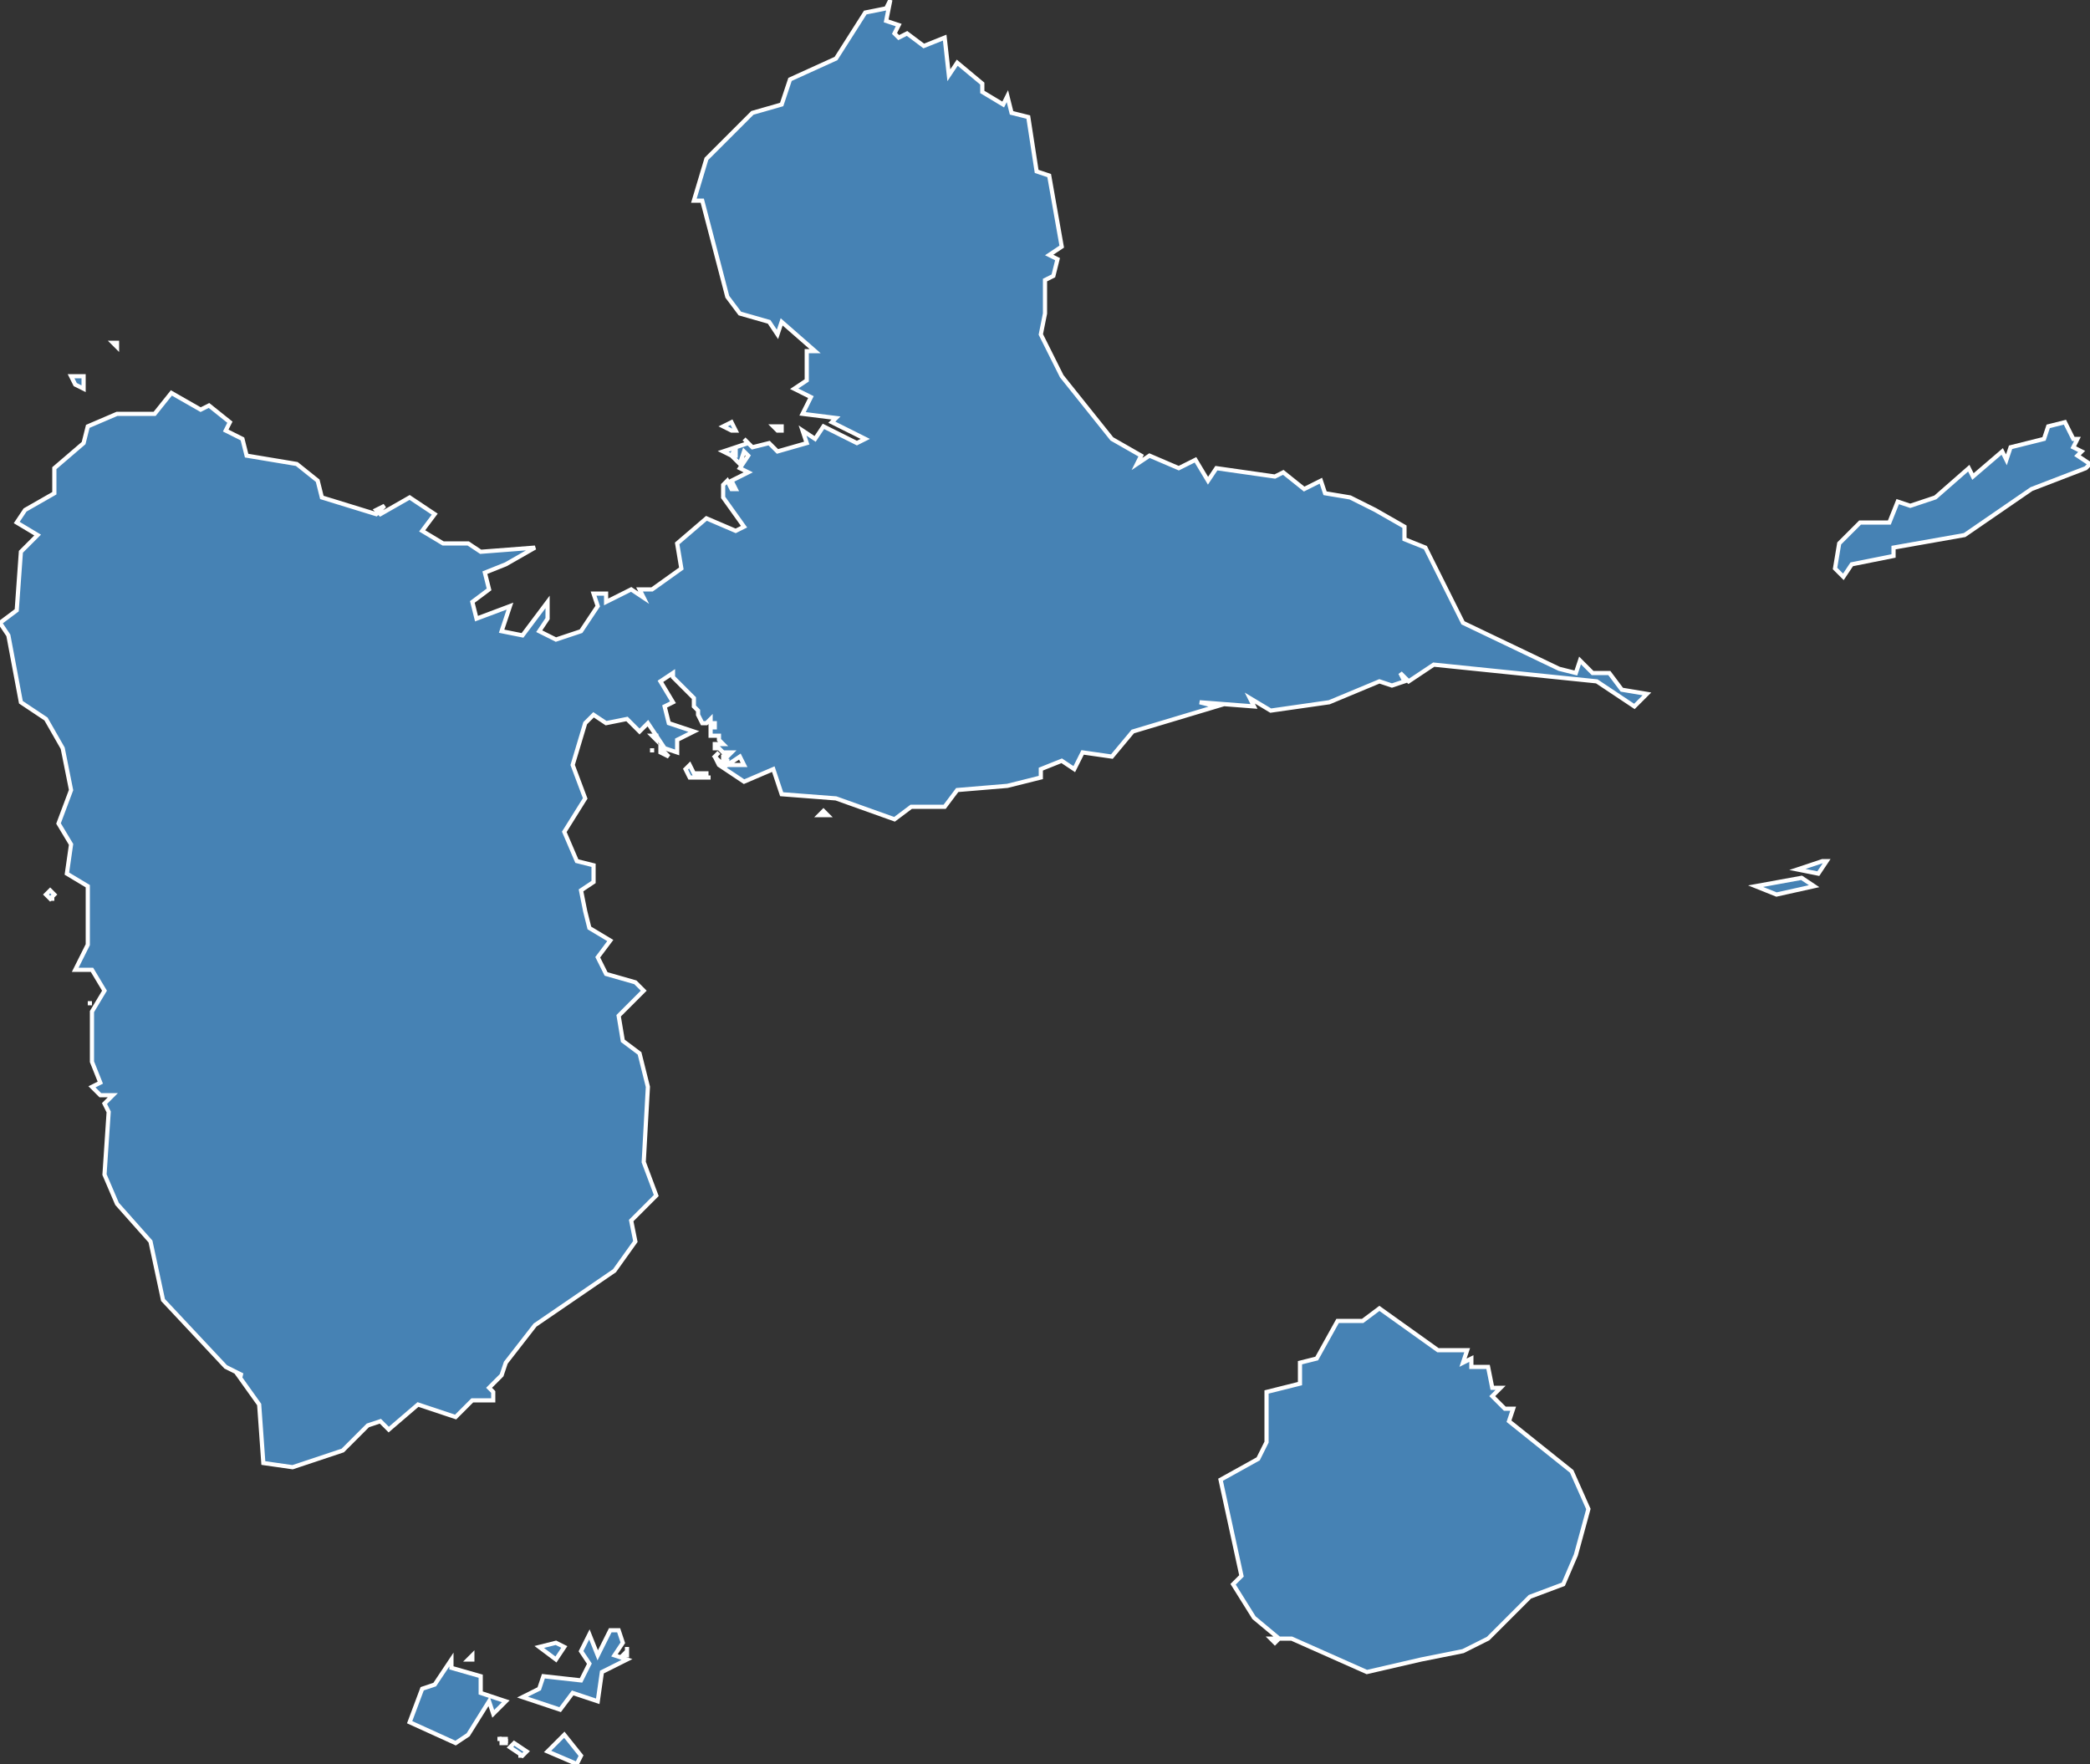 <?xml version="1.0" encoding="utf-8"?>
<svg version="1.1" id="svgmap" xmlns="http://www.w3.org/2000/svg" xmlns:xlink="http://www.w3.org/1999/xlink" x="0px" y="0px" width="100%" height="100%" viewBox="0 0 500 422">
<rect x="0" y="0" width="500" height="422" fill="#333333" stroke="none"/>
<polygon points="125,420 125,420 125,420 125,420 125,420" id="971" class="departement" fill="steelblue" stroke-width="1" stroke="white" geotype="departement" geoname="Guadeloupe" code_insee="971" code_region_2015="1" nom_region_2015="Guadeloupe"/><polygon points="20,90 20,90 20,90 20,90 20,90" id="971" class="departement" fill="steelblue" stroke-width="1" stroke="white" geotype="departement" geoname="Guadeloupe" code_insee="971" code_region_2015="1" nom_region_2015="Guadeloupe"/><polygon points="82,347 70,351 63,350 62,336 57,329 58,329 54,327 39,311 36,297 28,288 25,281 26,266 25,264 27,262 24,262 22,260 24,259 22,254 22,242 25,237 22,232 18,232 21,226 21,212 16,209 17,202 14,197 17,189 15,179 11,172 5,168 2,152 0,149 4,146 5,132 9,128 4,125 6,122 13,118 13,112 20,106 21,102 28,99 37,99 41,94 48,98 50,97 55,101 54,103 58,105 59,109 71,111 76,115 77,119 90,123 92,121 90,122 91,123 98,119 104,123 101,127 106,130 112,130 115,132 128,131 121,135 116,137 117,141 113,144 114,148 122,145 120,151 125,152 131,144 131,148 129,151 133,153 139,151 143,145 142,142 145,142 145,144 151,141 154,143 153,141 156,141 163,136 162,130 169,124 176,127 178,126 173,119 173,116 174,115 175,117 176,117 175,115 179,113 177,112 179,109 178,108 177,111 175,109 176,109 176,107 175,109 173,108 179,106 178,105 180,107 184,106 186,108 193,106 192,103 195,105 197,102 205,106 207,105 199,101 200,100 192,99 194,95 190,93 193,91 193,84 195,84 187,77 186,80 184,77 177,75 174,71 168,48 166,48 169,38 180,27 187,25 189,19 200,14 207,3 212,2 213,0 212,5 215,6 214,8 215,9 217,8 221,11 226,9 227,18 229,15 235,20 235,22 240,25 241,23 242,27 246,28 248,41 251,42 254,59 251,61 253,62 252,66 250,67 250,75 249,80 254,90 266,105 273,109 272,111 275,109 282,112 286,110 289,115 291,112 305,114 307,113 312,117 316,115 317,118 323,119 329,122 336,126 336,129 341,131 350,149 373,160 377,161 378,158 381,161 385,161 388,165 394,166 391,169 382,163 343,159 337,163 335,161 336,163 333,164 330,163 318,168 304,170 299,167 300,169 287,168 291,169 271,175 266,181 259,180 257,184 254,182 249,184 249,186 241,188 229,189 226,193 218,193 214,196 200,191 187,190 185,184 178,187 172,183 171,181 172,180 171,181 173,183 174,183 178,183 177,181 174,183 174,183 174,182 173,182 173,181 174,181 175,180 173,180 172,179 171,179 171,178 172,178 173,178 172,177 172,176 172,176 170,176 170,174 171,174 171,173 170,173 170,172 170,172 169,173 168,173 167,171 167,170 166,169 166,168 166,167 162,163 162,163 162,163 162,163 161,162 161,162 161,162 161,162 161,161 158,163 161,168 159,169 160,173 166,175 162,177 162,180 159,179 155,173 153,175 150,172 145,173 142,171 140,173 137,183 140,191 135,199 138,206 142,207 142,211 139,213 140,218 141,222 146,225 143,229 145,233 152,235 154,237 148,243 149,249 153,252 155,260 154,278 157,286 151,292 152,297 147,304 128,317 121,326 120,329 117,332 118,333 118,335 118,335 113,335 109,339 100,336 93,342 91,340 88,341 82,347" id="971" class="departement" fill="steelblue" stroke-width="1" stroke="white" geotype="departement" geoname="Guadeloupe" code_insee="971" code_region_2015="1" nom_region_2015="Guadeloupe"/><polygon points="120,416 120,416 120,416 120,416 120,416" id="971" class="departement" fill="steelblue" stroke-width="1" stroke="white" geotype="departement" geoname="Guadeloupe" code_insee="971" code_region_2015="1" nom_region_2015="Guadeloupe"/><polygon points="149,396 150,395 150,394 150,396 149,396" id="971" class="departement" fill="steelblue" stroke-width="1" stroke="white" geotype="departement" geoname="Guadeloupe" code_insee="971" code_region_2015="1" nom_region_2015="Guadeloupe"/><polygon points="119,416 119,416 119,416 119,416 119,416" id="971" class="departement" fill="steelblue" stroke-width="1" stroke="white" geotype="departement" geoname="Guadeloupe" code_insee="971" code_region_2015="1" nom_region_2015="Guadeloupe"/><polygon points="196,195 197,194 198,195 197,195 196,195" id="971" class="departement" fill="steelblue" stroke-width="1" stroke="white" geotype="departement" geoname="Guadeloupe" code_insee="971" code_region_2015="1" nom_region_2015="Guadeloupe"/><polygon points="121,417 121,417 121,417 121,417 121,417" id="971" class="departement" fill="steelblue" stroke-width="1" stroke="white" geotype="departement" geoname="Guadeloupe" code_insee="971" code_region_2015="1" nom_region_2015="Guadeloupe"/><polygon points="119,416 119,416 120,416 120,416 119,416" id="971" class="departement" fill="steelblue" stroke-width="1" stroke="white" geotype="departement" geoname="Guadeloupe" code_insee="971" code_region_2015="1" nom_region_2015="Guadeloupe"/><polygon points="121,417 121,417 121,417 121,417 121,417" id="971" class="departement" fill="steelblue" stroke-width="1" stroke="white" geotype="departement" geoname="Guadeloupe" code_insee="971" code_region_2015="1" nom_region_2015="Guadeloupe"/><polygon points="121,417 121,416 121,417 121,417 121,417" id="971" class="departement" fill="steelblue" stroke-width="1" stroke="white" geotype="departement" geoname="Guadeloupe" code_insee="971" code_region_2015="1" nom_region_2015="Guadeloupe"/><polygon points="121,417 121,417 121,417 121,417 121,417" id="971" class="departement" fill="steelblue" stroke-width="1" stroke="white" geotype="departement" geoname="Guadeloupe" code_insee="971" code_region_2015="1" nom_region_2015="Guadeloupe"/><polygon points="156,179 156,179 156,179 156,179 156,179" id="971" class="departement" fill="steelblue" stroke-width="1" stroke="white" geotype="departement" geoname="Guadeloupe" code_insee="971" code_region_2015="1" nom_region_2015="Guadeloupe"/><polygon points="119,416 119,416 119,416 119,416 119,416" id="971" class="departement" fill="steelblue" stroke-width="1" stroke="white" geotype="departement" geoname="Guadeloupe" code_insee="971" code_region_2015="1" nom_region_2015="Guadeloupe"/><polygon points="121,417 121,417 121,417 121,417 121,417" id="971" class="departement" fill="steelblue" stroke-width="1" stroke="white" geotype="departement" geoname="Guadeloupe" code_insee="971" code_region_2015="1" nom_region_2015="Guadeloupe"/><polygon points="156,176 157,176 157,177 157,177 156,176" id="971" class="departement" fill="steelblue" stroke-width="1" stroke="white" geotype="departement" geoname="Guadeloupe" code_insee="971" code_region_2015="1" nom_region_2015="Guadeloupe"/><polygon points="121,417 121,417 121,417 121,417 121,417" id="971" class="departement" fill="steelblue" stroke-width="1" stroke="white" geotype="departement" geoname="Guadeloupe" code_insee="971" code_region_2015="1" nom_region_2015="Guadeloupe"/><polygon points="121,416 121,416 121,416 121,416 121,416" id="971" class="departement" fill="steelblue" stroke-width="1" stroke="white" geotype="departement" geoname="Guadeloupe" code_insee="971" code_region_2015="1" nom_region_2015="Guadeloupe"/><polygon points="121,417 121,417 121,417 121,417 121,417" id="971" class="departement" fill="steelblue" stroke-width="1" stroke="white" geotype="departement" geoname="Guadeloupe" code_insee="971" code_region_2015="1" nom_region_2015="Guadeloupe"/><polygon points="119,416 119,416 119,416 119,416 119,416" id="971" class="departement" fill="steelblue" stroke-width="1" stroke="white" geotype="departement" geoname="Guadeloupe" code_insee="971" code_region_2015="1" nom_region_2015="Guadeloupe"/><polygon points="124,420 124,420 124,420 124,420 124,420" id="971" class="departement" fill="steelblue" stroke-width="1" stroke="white" geotype="departement" geoname="Guadeloupe" code_insee="971" code_region_2015="1" nom_region_2015="Guadeloupe"/><polygon points="121,417 121,417 121,417 121,417 121,417" id="971" class="departement" fill="steelblue" stroke-width="1" stroke="white" geotype="departement" geoname="Guadeloupe" code_insee="971" code_region_2015="1" nom_region_2015="Guadeloupe"/><polygon points="121,417 121,417 121,417 121,417 121,417" id="971" class="departement" fill="steelblue" stroke-width="1" stroke="white" geotype="departement" geoname="Guadeloupe" code_insee="971" code_region_2015="1" nom_region_2015="Guadeloupe"/><polygon points="121,417 121,417 121,417 121,417 121,417" id="971" class="departement" fill="steelblue" stroke-width="1" stroke="white" geotype="departement" geoname="Guadeloupe" code_insee="971" code_region_2015="1" nom_region_2015="Guadeloupe"/><polygon points="98,412 101,404 104,403 108,397 108,399 115,401 115,405 121,407 118,410 117,407 112,415 109,417 98,412" id="971" class="departement" fill="steelblue" stroke-width="1" stroke="white" geotype="departement" geoname="Guadeloupe" code_insee="971" code_region_2015="1" nom_region_2015="Guadeloupe"/><polygon points="11,214 12,213 13,214 12,215 11,214" id="971" class="departement" fill="steelblue" stroke-width="1" stroke="white" geotype="departement" geoname="Guadeloupe" code_insee="971" code_region_2015="1" nom_region_2015="Guadeloupe"/><polygon points="17,90 20,90 20,93 18,92 17,90" id="971" class="departement" fill="steelblue" stroke-width="1" stroke="white" geotype="departement" geoname="Guadeloupe" code_insee="971" code_region_2015="1" nom_region_2015="Guadeloupe"/><polygon points="130,393 130,393 130,393 130,393 130,393" id="971" class="departement" fill="steelblue" stroke-width="1" stroke="white" geotype="departement" geoname="Guadeloupe" code_insee="971" code_region_2015="1" nom_region_2015="Guadeloupe"/><polygon points="173,102 175,101 176,103 175,103 173,102" id="971" class="departement" fill="steelblue" stroke-width="1" stroke="white" geotype="departement" geoname="Guadeloupe" code_insee="971" code_region_2015="1" nom_region_2015="Guadeloupe"/><polygon points="164,184 165,183 166,185 169,185 169,186 170,186 167,186 165,186 164,184" id="971" class="departement" fill="steelblue" stroke-width="1" stroke="white" geotype="departement" geoname="Guadeloupe" code_insee="971" code_region_2015="1" nom_region_2015="Guadeloupe"/><polygon points="121,417 121,417 121,417 121,417 121,417" id="971" class="departement" fill="steelblue" stroke-width="1" stroke="white" geotype="departement" geoname="Guadeloupe" code_insee="971" code_region_2015="1" nom_region_2015="Guadeloupe"/><polygon points="122,418 123,417 126,419 125,420 122,418" id="971" class="departement" fill="steelblue" stroke-width="1" stroke="white" geotype="departement" geoname="Guadeloupe" code_insee="971" code_region_2015="1" nom_region_2015="Guadeloupe"/><polygon points="112,397 112,397 113,396 113,397 112,397" id="971" class="departement" fill="steelblue" stroke-width="1" stroke="white" geotype="departement" geoname="Guadeloupe" code_insee="971" code_region_2015="1" nom_region_2015="Guadeloupe"/><polygon points="121,417 121,417 121,417 121,417 121,417" id="971" class="departement" fill="steelblue" stroke-width="1" stroke="white" geotype="departement" geoname="Guadeloupe" code_insee="971" code_region_2015="1" nom_region_2015="Guadeloupe"/><polygon points="121,417 121,417 121,417 121,417 121,417" id="971" class="departement" fill="steelblue" stroke-width="1" stroke="white" geotype="departement" geoname="Guadeloupe" code_insee="971" code_region_2015="1" nom_region_2015="Guadeloupe"/><polygon points="158,179 158,179 160,181 158,180 158,179" id="971" class="departement" fill="steelblue" stroke-width="1" stroke="white" geotype="departement" geoname="Guadeloupe" code_insee="971" code_region_2015="1" nom_region_2015="Guadeloupe"/><polygon points="156,180 156,179 156,179 156,180 156,180" id="971" class="departement" fill="steelblue" stroke-width="1" stroke="white" geotype="departement" geoname="Guadeloupe" code_insee="971" code_region_2015="1" nom_region_2015="Guadeloupe"/><polygon points="27,82 28,82 28,82 28,83 27,82" id="971" class="departement" fill="steelblue" stroke-width="1" stroke="white" geotype="departement" geoname="Guadeloupe" code_insee="971" code_region_2015="1" nom_region_2015="Guadeloupe"/><polygon points="131,419 135,415 139,420 138,422 131,419" id="971" class="departement" fill="steelblue" stroke-width="1" stroke="white" geotype="departement" geoname="Guadeloupe" code_insee="971" code_region_2015="1" nom_region_2015="Guadeloupe"/><polygon points="125,406 129,404 130,401 139,402 141,398 139,395 141,391 143,396 146,390 148,390 149,393 147,396 150,397 144,400 143,407 137,405 134,409 125,406" id="971" class="departement" fill="steelblue" stroke-width="1" stroke="white" geotype="departement" geoname="Guadeloupe" code_insee="971" code_region_2015="1" nom_region_2015="Guadeloupe"/><polygon points="21,225 21,225 21,225 21,225 21,225" id="971" class="departement" fill="steelblue" stroke-width="1" stroke="white" geotype="departement" geoname="Guadeloupe" code_insee="971" code_region_2015="1" nom_region_2015="Guadeloupe"/><polygon points="124,420 125,420 125,420 125,420 124,420" id="971" class="departement" fill="steelblue" stroke-width="1" stroke="white" geotype="departement" geoname="Guadeloupe" code_insee="971" code_region_2015="1" nom_region_2015="Guadeloupe"/><polygon points="21,240 21,240 21,240 22,240 21,240" id="971" class="departement" fill="steelblue" stroke-width="1" stroke="white" geotype="departement" geoname="Guadeloupe" code_insee="971" code_region_2015="1" nom_region_2015="Guadeloupe"/><polygon points="121,417 121,417 121,417 121,417 121,417" id="971" class="departement" fill="steelblue" stroke-width="1" stroke="white" geotype="departement" geoname="Guadeloupe" code_insee="971" code_region_2015="1" nom_region_2015="Guadeloupe"/><polygon points="183,98 183,98 183,98 183,98 183,98" id="971" class="departement" fill="steelblue" stroke-width="1" stroke="white" geotype="departement" geoname="Guadeloupe" code_insee="971" code_region_2015="1" nom_region_2015="Guadeloupe"/><polygon points="361,340 376,352 380,361 377,372 374,379 366,382 356,392 350,395 340,397 327,400 309,392 306,392 305,393 304,392 306,392 300,387 295,379 297,377 292,354 301,349 303,345 303,333 311,331 311,326 315,325 320,316 326,316 330,313 344,323 351,323 350,326 352,325 352,327 356,327 357,332 359,332 357,334 360,337 362,337 361,340" id="971" class="departement" fill="steelblue" stroke-width="1" stroke="white" geotype="departement" geoname="Guadeloupe" code_insee="971" code_region_2015="1" nom_region_2015="Guadeloupe"/><polygon points="129,394 133,393 135,394 133,397 129,394" id="971" class="departement" fill="steelblue" stroke-width="1" stroke="white" geotype="departement" geoname="Guadeloupe" code_insee="971" code_region_2015="1" nom_region_2015="Guadeloupe"/><polygon points="185,102 187,102 187,103 186,103 185,102" id="971" class="departement" fill="steelblue" stroke-width="1" stroke="white" geotype="departement" geoname="Guadeloupe" code_insee="971" code_region_2015="1" nom_region_2015="Guadeloupe"/><polygon points="120,416 120,416 120,416 121,416 121,417 120,417 120,416" id="971" class="departement" fill="steelblue" stroke-width="1" stroke="white" geotype="departement" geoname="Guadeloupe" code_insee="971" code_region_2015="1" nom_region_2015="Guadeloupe"/><polygon points="12,215 13,215 13,215 13,215 12,215" id="971" class="departement" fill="steelblue" stroke-width="1" stroke="white" geotype="departement" geoname="Guadeloupe" code_insee="971" code_region_2015="1" nom_region_2015="Guadeloupe"/><polygon points="439,136 440,130 445,125 452,125 454,120 457,121 463,119 471,112 472,114 479,108 480,110 481,107 489,105 490,102 494,101 496,105 497,105 496,107 498,108 497,109 500,111 499,112 486,117 470,128 453,131 453,133 443,135 441,138 439,136" id="971" class="departement" fill="steelblue" stroke-width="1" stroke="white" geotype="departement" geoname="Guadeloupe" code_insee="971" code_region_2015="1" nom_region_2015="Guadeloupe"/><polygon points="420,212 431,210 434,212 425,214 420,212" id="971" class="departement" fill="steelblue" stroke-width="1" stroke="white" geotype="departement" geoname="Guadeloupe" code_insee="971" code_region_2015="1" nom_region_2015="Guadeloupe"/><polygon points="121,417 121,417 121,417 121,417 121,417" id="971" class="departement" fill="steelblue" stroke-width="1" stroke="white" geotype="departement" geoname="Guadeloupe" code_insee="971" code_region_2015="1" nom_region_2015="Guadeloupe"/><polygon points="126,420 126,420 126,420 126,420 126,420" id="971" class="departement" fill="steelblue" stroke-width="1" stroke="white" geotype="departement" geoname="Guadeloupe" code_insee="971" code_region_2015="1" nom_region_2015="Guadeloupe"/><polygon points="430,208 436,206 437,206 435,209 430,208" id="971" class="departement" fill="steelblue" stroke-width="1" stroke="white" geotype="departement" geoname="Guadeloupe" code_insee="971" code_region_2015="1" nom_region_2015="Guadeloupe"/></svg>